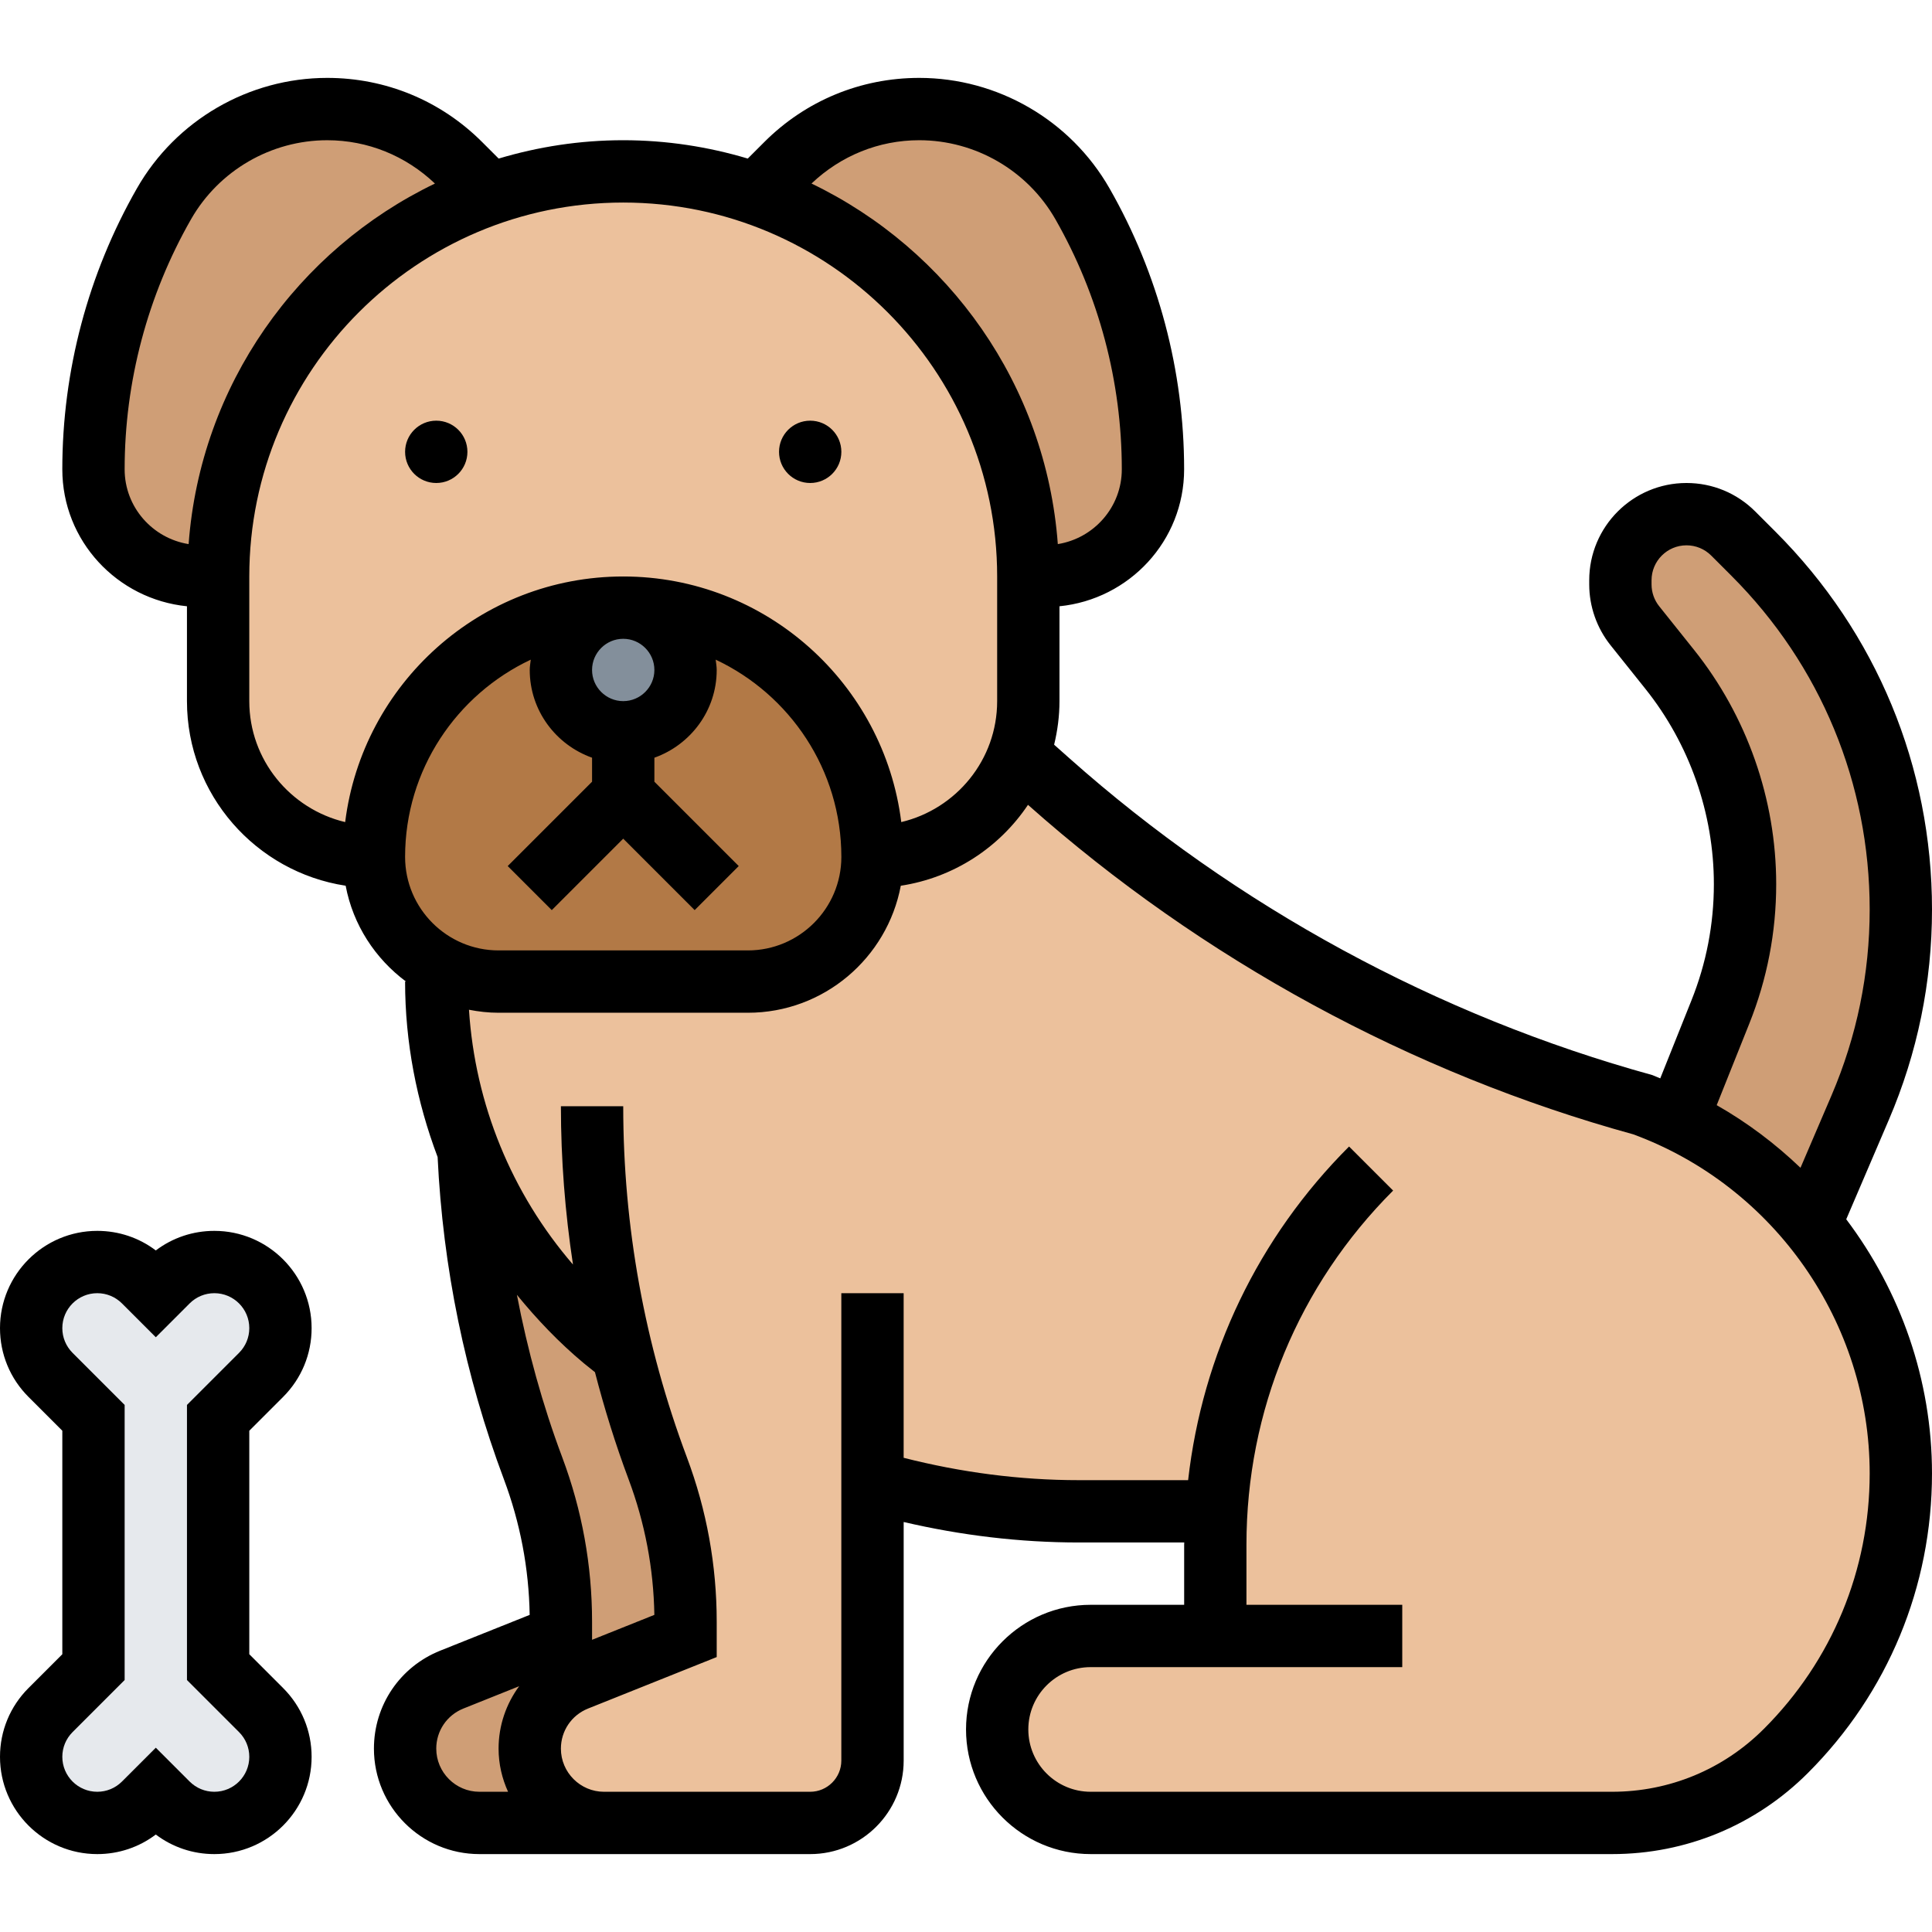 <svg height="496pt" viewBox="0 -20 496 496" width="496pt" xmlns="http://www.w3.org/2000/svg"><path d="m67.039 308.961c3.039 3.039 4.961 7.359 4.961 12 0 4.48-1.762 8.801-4.961 12l-11.039 11.039v64l11.039 11.039c3.199 3.199 4.961 7.52 4.961 12 0 4.641-1.922 8.961-4.961 12-3.039 3.039-7.359 4.961-12 4.961-4.48 0-8.801-1.762-12-4.961l-3.039-3.039-3.039 3.039c-3.199 3.199-7.52 4.961-12 4.961-4.641 0-8.961-1.922-12-4.961-3.039-3.039-4.961-7.359-4.961-12 0-4.48 1.762-8.801 4.961-12l11.039-11.039v-64l-11.039-11.039c-3.199-3.199-4.961-7.52-4.961-12 0-4.641 1.922-8.961 4.961-12 3.039-3.039 7.359-4.961 12-4.961 4.48 0 8.801 1.762 12 4.961l3.039 3.039 3.039-3.039c3.199-3.199 7.52-4.961 12-4.961 4.641 0 8.961 1.922 12 4.961zm0 0" fill="#e6e9ed"/><path d="m450.16 122.16c24.238 24.238 37.84 57.121 37.84 91.359 0 17.441-3.52 34.801-10.48 50.879l-12.641 29.602c-9.199-11.121-20.879-20.398-34.48-26.801l1.602-3.199 9.68-24.238c4.16-10.402 6.32-21.523 6.32-32.801 0-20-6.801-39.52-19.359-55.121l-8.961-11.199c-2.398-3.039-3.68-6.719-3.68-10.562v-1.117c0-9.359 7.602-16.961 16.961-16.961 4.48 0 8.801 1.762 12 4.961zm0 0" fill="#cf9e76"/><path d="m116 411.199 28-11.199v-3.68c0-13.441-2.398-26.801-7.121-39.359-9.84-26.082-15.359-53.52-16.641-81.281h.082c7.199 18.48 19.039 35.121 34.719 48.16 1.602 1.281 3.199 2.641 4.801 3.84 2.398 9.922 5.441 19.68 9.039 29.281 4.723 12.559 7.121 25.918 7.121 39.359v3.68l-28 11.199c-7.281 2.879-12 9.922-12 17.68 0 5.281 2.16 10.082 5.602 13.52 3.438 3.441 8.238 5.602 13.52 5.602h-32c-5.281 0-10.082-2.16-13.52-5.602-3.441-3.438-5.602-8.238-5.602-13.52 0-7.758 4.719-14.801 12-17.68zm0 0" fill="#cf9e76"/><path d="m159.84 327.68c-1.602-1.199-3.199-2.559-4.801-3.84-15.68-13.039-27.52-29.68-34.719-48.16-5.441-13.758-8.32-28.559-8.32-43.68l.801-3.84c4.48 2.398 9.68 3.84 15.199 3.84h64c8.801 0 16.801-3.602 22.641-9.359 5.758-5.84 9.359-13.84 9.359-22.641 16.559 0 30.801-10.078 36.879-24.398l3.121.398 5.281 4.719c21.918 19.441 46 36.32 71.598 50.242 25.68 13.918 52.883 24.879 81.199 32.719 2.883 1.039 5.602 2.242 8.32 3.52 13.602 6.402 25.281 15.68 34.48 26.801 1.762 2.16 3.441 4.398 5.043 6.641 11.52 16.559 18.078 36.48 18.078 57.598 0 13.363-2.641 26.48-7.68 38.562-5.039 12.16-12.398 23.277-21.84 32.719-11.84 11.84-27.922 18.48-44.641 18.48h-133.84c-6.641 0-12.641-2.719-16.961-7.039-4.32-4.32-7.039-10.32-7.039-16.961 0-13.281 10.719-24 24-24h32v-23.441c0-2.879.078-5.68.32-8.559h-35.359c-18.082 0-35.84-2.559-52.961-7.52v71.52c0 8.801-7.199 16-16 16h-52.879c-5.281 0-10.082-2.16-13.52-5.602-3.441-3.438-5.602-8.238-5.602-13.52 0-7.758 4.719-14.801 12-17.68l28-11.199v-3.68c0-13.441-2.398-26.801-7.121-39.359-3.598-9.602-6.641-19.359-9.039-29.281zm0 0" fill="#ecc19c"/><path d="m296 100.48c0 7.598-3.039 14.48-8.078 19.441-4.961 5.039-11.844 8.078-19.441 8.078h-4.48c0-28.719-11.68-54.719-30.48-73.52-10.961-10.961-24.32-19.52-39.281-24.641l7.602-7.68c9.039-9.039 21.359-14.16 34.16-14.16 8.641 0 16.961 2.32 24.16 6.559 7.281 4.16 13.441 10.242 17.762 17.762 11.84 20.801 18.078 44.238 18.078 68.16zm0 0" fill="#cf9e76"/><path d="m118.16 22.16 7.68 7.68c-40.641 14-69.84 52.719-69.84 98.16h-4.48c-7.598 0-14.48-3.039-19.441-8.078-5.039-4.961-8.078-11.844-8.078-19.441 0-23.922 6.238-47.359 18.078-68.16 4.32-7.52 10.48-13.602 17.762-17.762 7.199-4.238 15.52-6.559 24.16-6.559 12.801 0 25.121 5.121 34.16 14.16zm0 0" fill="#cf9e76"/><path d="m125.84 29.84c10.719-3.84 22.16-5.84 34.16-5.84s23.52 2 34.238 5.84c14.961 5.121 28.32 13.68 39.281 24.641 18.801 18.801 30.48 44.801 30.48 73.52v32c0 5.52-1.121 10.801-3.121 15.602-6.078 14.32-20.32 24.398-36.879 24.398 0-17.68-7.199-33.68-18.719-45.281-11.281-11.199-26.641-18.238-43.68-18.641-.48-.078-1.043-.078-1.602-.078s-1.121 0-1.602.078c-17.039.402-32.398 7.441-43.68 18.641-11.52 11.602-18.719 27.602-18.719 45.281-22.078 0-40-17.922-40-40v-32c0-45.441 29.199-84.16 69.84-98.16zm0 0" fill="#ecc19c"/><path d="m161.602 136.078c17.039.402 32.398 7.441 43.68 18.641 11.52 11.602 18.719 27.602 18.719 45.281 0 8.801-3.602 16.801-9.359 22.641-5.84 5.758-13.84 9.359-22.641 9.359h-64c-5.52 0-10.719-1.441-15.199-3.84-10-5.441-16.801-16-16.801-28.16 0-17.68 7.199-33.68 18.719-45.281 11.281-11.199 26.641-18.238 43.68-18.641zm0 0" fill="#b27946"/><path d="m161.602 136.078c8.078.801 14.398 7.684 14.398 15.922 0 8.801-7.199 16-16 16s-16-7.199-16-16c0-8.238 6.32-15.121 14.398-15.922.48-.078 1.043-.078 1.602-.078s1.121 0 1.602.078zm0 0" fill="#838f9b"/><path d="m484.91 267.512c7.363-17.176 11.09-35.344 11.09-54.016 0-36.633-14.266-71.07-40.168-96.977l-5.207-5.207c-4.715-4.711-10.984-7.312-17.656-7.312-13.77 0-24.969 11.199-24.969 24.969v1.078c0 5.648 1.945 11.184 5.473 15.602l8.918 11.16c11.352 14.184 17.609 32.008 17.609 50.184 0 10.266-1.938 20.305-5.754 29.832l-8.008 20.023c-.688-.273-1.352-.582-2.047-.848-55.129-15.184-106.863-43.297-149.605-81.297l-3.961-3.52c.871-3.59 1.375-7.328 1.375-11.184v-24.352c17.91-1.793 32-16.777 32-35.16 0-25.273-6.625-50.215-19.16-72.137-9.992-17.488-28.703-28.352-48.848-28.352-15.023 0-29.16 5.848-39.785 16.48l-4.23 4.23c-10.145-3.031-20.863-4.711-31.977-4.711s-21.832 1.68-31.977 4.711l-4.23-4.23c-10.625-10.633-24.762-16.48-39.785-16.48-20.145 0-38.855 10.863-48.848 28.352-12.535 21.922-19.16 46.863-19.16 72.137 0 18.375 14.09 33.359 32 35.16v24.352c0 24 17.719 43.879 40.742 47.391 1.898 10.059 7.586 18.723 15.504 24.609h-.246c0 15.633 2.984 30.824 8.352 45.047 1.352 28.32 7.047 56.145 17.008 82.707 4.199 11.191 6.426 22.902 6.625 34.832l-22.961 9.184c-10.344 4.141-17.023 14.016-17.023 25.152 0 14.926 12.152 27.078 27.078 27.078h84.922c13.23 0 24-10.77 24-24v-61.258c14.734 3.434 29.801 5.258 44.969 5.258h27.062c0 .191-.023.375-.023.566v15.434h-24c-17.648 0-32 14.352-32 32s14.352 32 32 32h133.855c19 0 36.855-7.398 50.289-20.832 20.535-20.543 31.848-47.855 31.848-76.902 0-24.008-8.07-46.754-22.016-65.242zm-50.023-120.703-8.918-11.16c-1.273-1.586-1.969-3.578-1.969-5.602v-1.078c0-4.945 4.023-8.969 8.969-8.969 2.398 0 4.648.938 6.344 2.625l5.207 5.207c22.879 22.879 35.48 53.305 35.48 85.664 0 16.496-3.297 32.551-9.793 47.719l-7.969 18.594c-6.43-6.152-13.613-11.586-21.512-16.082l8.379-20.957c4.574-11.434 6.895-23.473 6.895-35.777 0-21.801-7.504-43.168-21.113-60.184zm-198.895-130.809c14.414 0 27.809 7.777 34.961 20.289 11.152 19.512 17.047 41.711 17.047 64.199 0 9.695-7.137 17.703-16.426 19.199-3.023-40.863-28.023-75.617-63.238-92.566 7.512-7.129 17.258-11.121 27.656-11.121zm-187.566 103.688c-9.289-1.496-16.426-9.504-16.426-19.199 0-22.488 5.895-44.688 17.047-64.199 7.152-12.512 20.547-20.289 34.961-20.289 10.398 0 20.145 3.992 27.656 11.121-35.215 16.949-60.215 51.695-63.238 92.566zm40.191 71.367c-14.082-3.352-24.617-15.957-24.617-31.055v-32c0-52.938 43.062-96 96-96s96 43.062 96 96v32c0 15.098-10.535 27.703-24.617 31.055-4.422-35.488-34.719-63.055-71.383-63.055s-66.961 27.566-71.383 63.055zm79.383-39.055c0 4.406-3.594 8-8 8s-8-3.594-8-8 3.594-8 8-8 8 3.594 8 8zm-31.734-2.648c-.098.879-.266 1.746-.266 2.648 0 10.414 6.711 19.215 16 22.527v6.16l-21.656 21.656 11.312 11.312 18.344-18.344 18.344 18.344 11.312-11.312-21.656-21.656v-6.16c9.289-3.312 16-12.113 16-22.527 0-.902-.168-1.77-.266-2.648 19.027 8.953 32.266 28.258 32.266 50.648 0 13.23-10.77 24-24 24h-64c-13.23 0-24-10.77-24-24 0-22.391 13.238-41.695 32.266-50.648zm-3.562 163.062c5.145 6.312 10.816 12.266 17.199 17.586.938.777 1.898 1.52 2.84 2.281 2.402 9.27 5.242 18.438 8.625 27.473 4.199 11.191 6.426 22.902 6.625 34.832l-15.992 6.398v-4.633c0-14.465-2.574-28.664-7.656-42.215-5.098-13.594-8.918-27.543-11.641-41.723zm-20.703 116.508c0-4.555 2.734-8.594 6.969-10.289l14.312-5.73c-3.336 4.539-5.281 10.082-5.281 16.02 0 3.957.895 7.688 2.434 11.078h-7.355c-6.102 0-11.078-4.977-11.078-11.078zm340.832-5.066c-10.406 10.41-24.258 16.145-38.977 16.145h-133.855c-8.824 0-16-7.176-16-16s7.176-16 16-16h80v-16h-40v-15.434c0-34.344 13.375-66.629 37.656-90.91l-11.312-11.312c-23.352 23.352-37.648 53.32-41.32 85.656h-28.062c-15.191 0-30.273-2-44.969-5.742v-42.258h-16v120c0 4.406-3.594 8-8 8h-52.922c-6.094 0-11.07-4.977-11.07-11.078 0-4.555 2.734-8.594 6.969-10.289l33.031-13.219v-9.062c0-14.465-2.574-28.664-7.656-42.215-10.84-28.922-16.344-59.25-16.344-90.137h-16c0 13.672 1.07 27.238 3.098 40.641-15.746-18.273-25.129-41.113-26.699-65.41 2.465.48 5 .77 7.602.77h64c19.52 0 35.77-14.078 39.258-32.609 13.582-2.07 25.316-9.805 32.652-20.766l.051.039c44.566 39.617 98.504 68.922 155.344 84.551 36.305 13.379 60.695 48.359 60.695 87.051 0 24.773-9.648 48.07-27.168 65.59zm0 0"/><path d="m216 96c0 4.418-3.582 8-8 8s-8-3.582-8-8 3.582-8 8-8 8 3.582 8 8zm0 0"/><path d="m120 96c0 4.418-3.582 8-8 8s-8-3.582-8-8 3.582-8 8-8 8 3.582 8 8zm0 0"/><path d="m72.688 338.625c4.711-4.715 7.312-10.984 7.312-17.656 0-13.77-11.199-24.969-24.969-24.969-5.496 0-10.719 1.762-15.031 5.023-4.312-3.262-9.535-5.023-15.031-5.023-13.77 0-24.969 11.199-24.969 24.969 0 6.672 2.602 12.941 7.312 17.656l8.688 8.688v57.375l-8.688 8.688c-4.711 4.715-7.312 10.984-7.312 17.656 0 13.77 11.199 24.969 24.969 24.969 5.496 0 10.719-1.762 15.031-5.023 4.312 3.262 9.535 5.023 15.031 5.023 13.77 0 24.969-11.199 24.969-24.969 0-6.672-2.602-12.941-7.312-17.656l-8.688-8.688v-57.375zm-11.312 86.062c1.688 1.695 2.625 3.945 2.625 6.344 0 4.945-4.023 8.969-8.969 8.969-2.398 0-4.648-.938-6.344-2.625l-8.688-8.688-8.688 8.688c-1.695 1.688-3.945 2.625-6.344 2.625-4.945 0-8.969-4.023-8.969-8.969 0-2.398.938-4.648 2.625-6.344l13.375-13.375v-70.625l-13.375-13.375c-1.688-1.695-2.625-3.945-2.625-6.344 0-4.945 4.023-8.969 8.969-8.969 2.398 0 4.648.938 6.344 2.625l8.688 8.688 8.688-8.688c1.695-1.688 3.945-2.625 6.344-2.625 4.945 0 8.969 4.023 8.969 8.969 0 2.398-.938 4.648-2.625 6.344l-13.375 13.375v70.625zm0 0"/></svg>